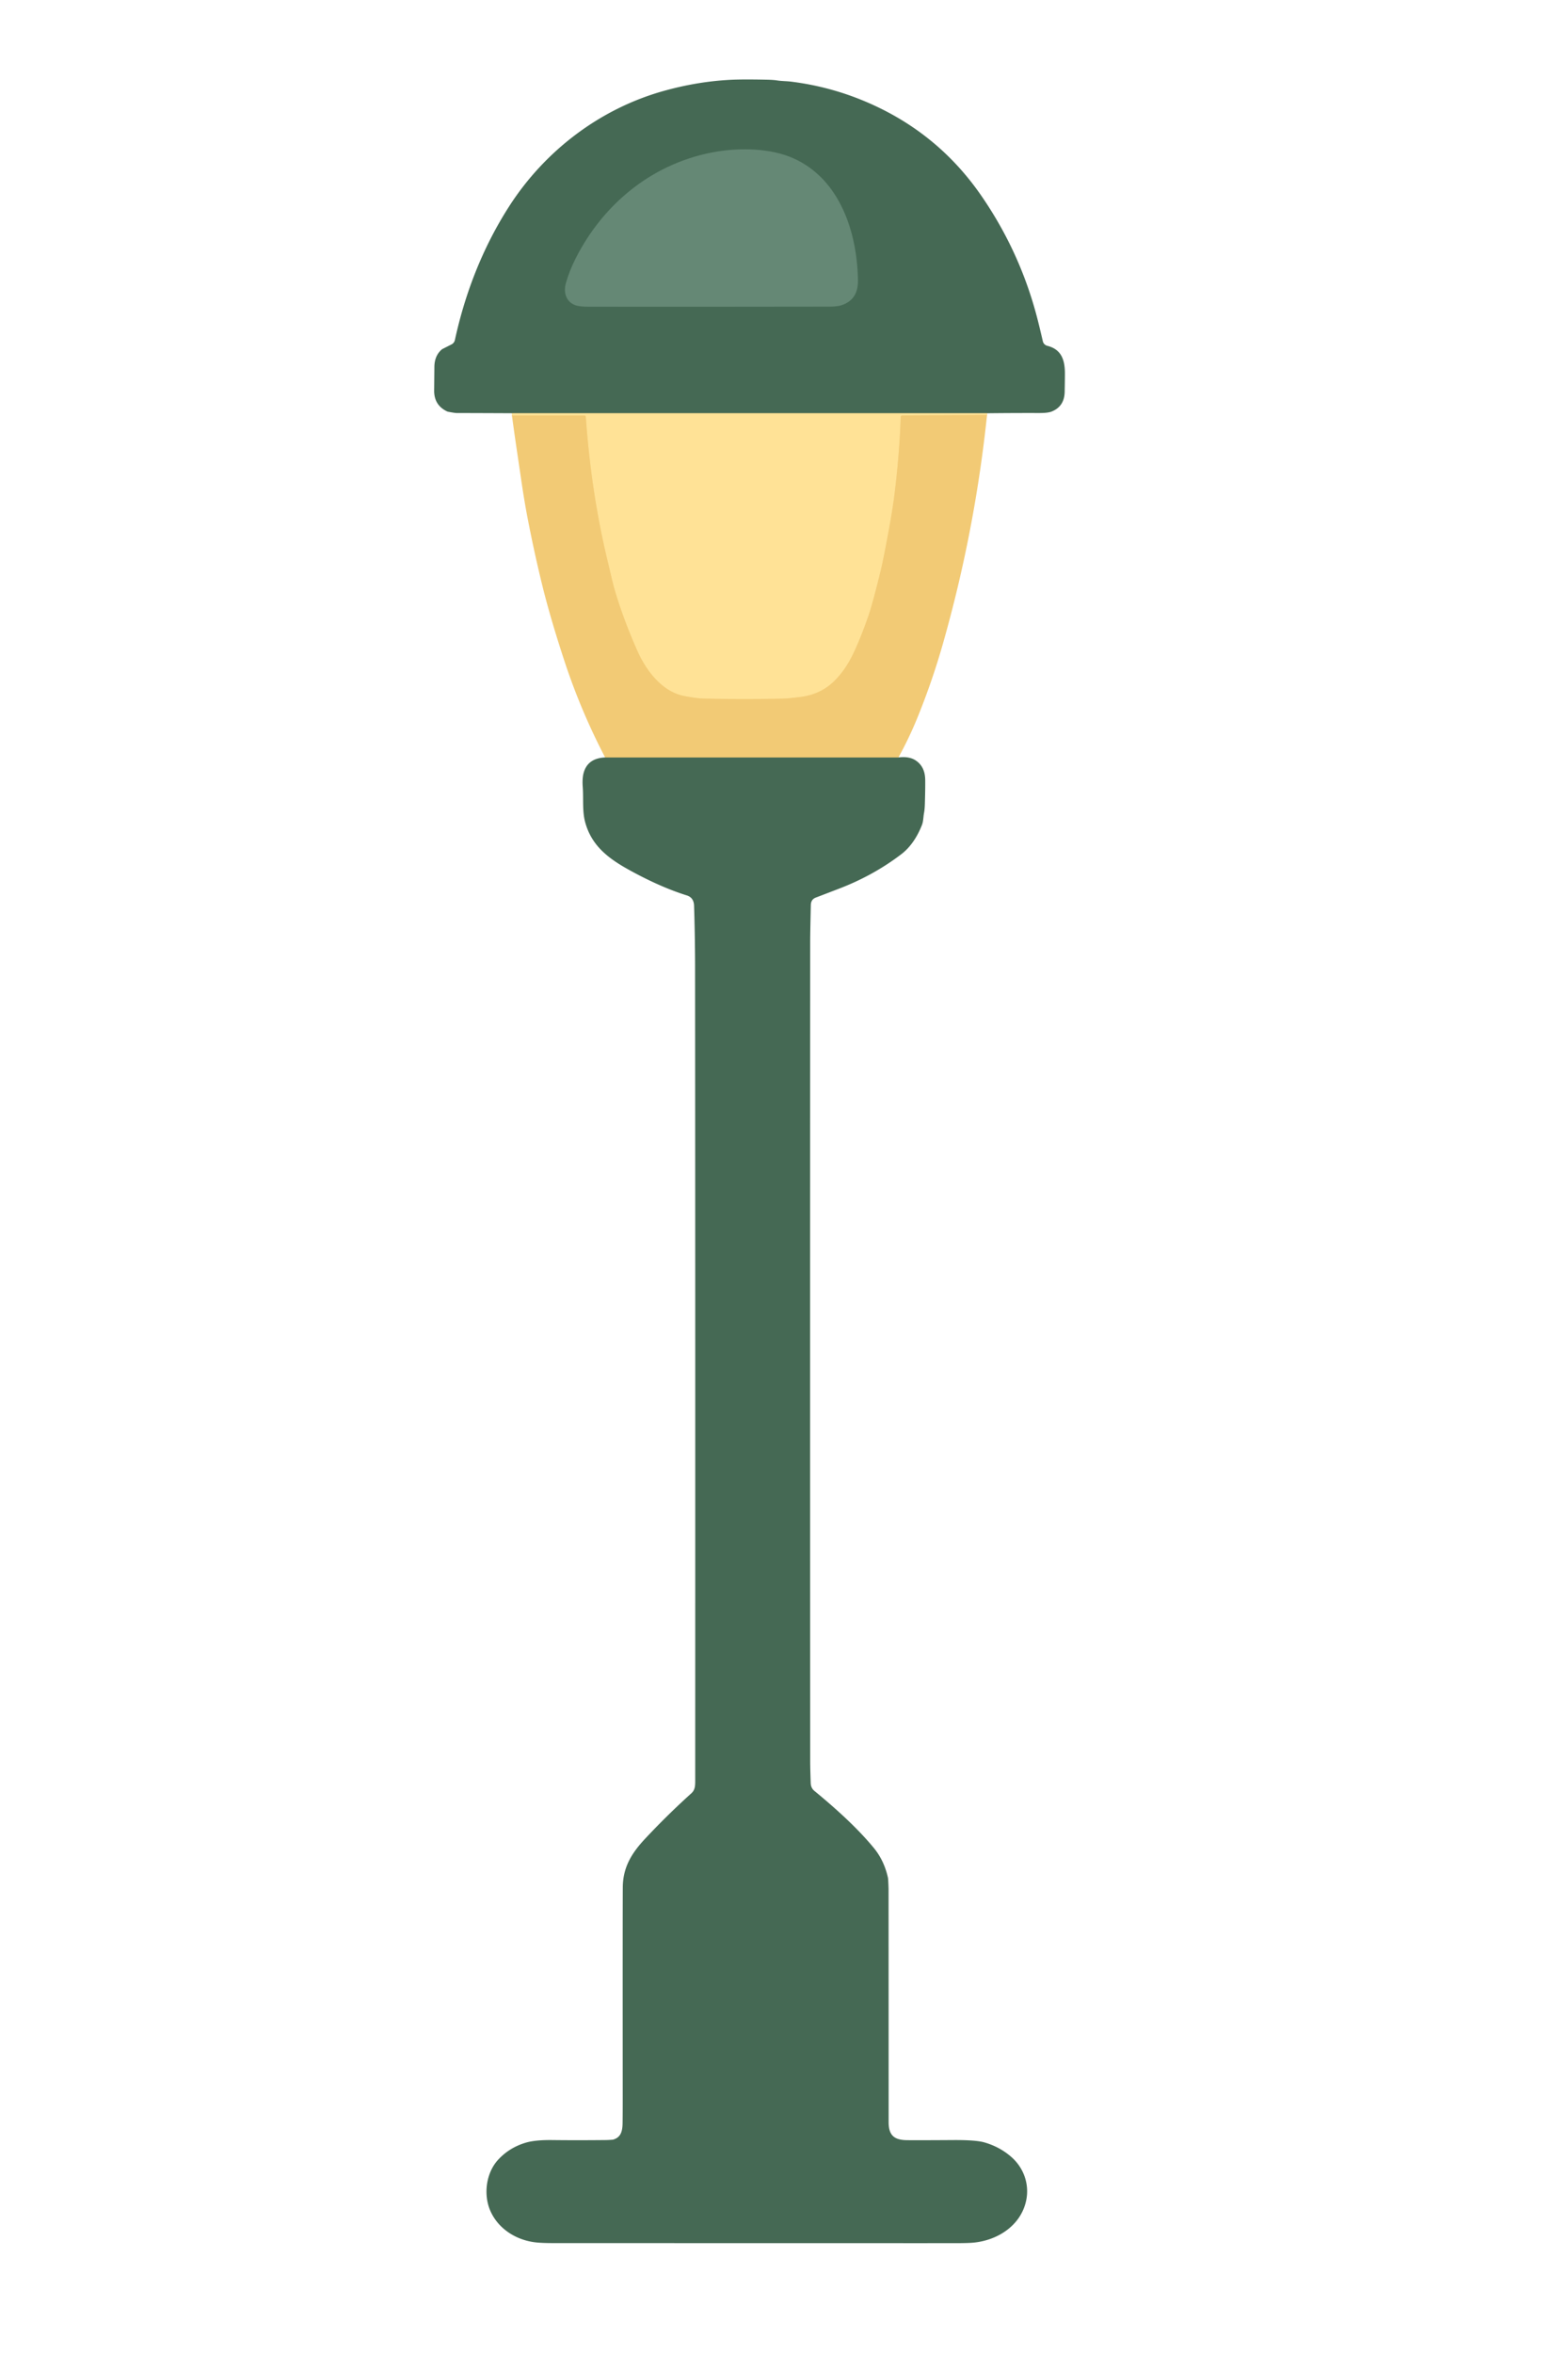 <?xml version="1.0" encoding="UTF-8" standalone="no"?>
<!DOCTYPE svg PUBLIC "-//W3C//DTD SVG 1.1//EN" "http://www.w3.org/Graphics/SVG/1.1/DTD/svg11.dtd">
<svg xmlns="http://www.w3.org/2000/svg" version="1.1" viewBox="0.00 0.00 1024.00 1536.00">
<g stroke-width="0.70" fill="none" stroke-linecap="butt">
<path stroke="#a2a675" vector-effect="non-scaling-stroke" d="
  M 644.77 269.77
  L 334.26 269.75"
/>
<path stroke="#f9d686" vector-effect="non-scaling-stroke" d="
  M 644.60 270.88
  L 589.26 271.18
  A 1.03 1.03 0.0 0 0 588.23 272.18
  Q 587.45 295.48 584.36 321.06
  Q 583.02 332.16 580.33 346.63
  Q 576.79 365.74 575.26 372.02
  Q 569.92 393.97 567.09 402.12
  Q 561.63 417.81 556.54 428.07
  Q 551.50 438.21 544.32 445.05
  Q 535.49 453.45 522.52 455.01
  C 519.62 455.36 514.40 456.03 509.81 456.11
  Q 484.07 456.57 460.12 456.05
  C 455.47 455.94 450.83 455.13 446.80 454.35
  C 432.34 451.54 421.93 437.71 416.21 424.81
  Q 407.11 404.30 401.56 385.48
  C 399.93 379.95 398.82 374.52 396.86 366.44
  Q 386.06 321.75 382.57 272.07
  A 0.91 0.90 -2.0 0 0 381.66 271.23
  L 334.34 271.25"
/>
<path stroke="#9c9a65" vector-effect="non-scaling-stroke" d="
  M 586.74 494.45
  L 395.19 494.45"
/>
</g>
<g fill="#456954">
<path d="
  M 644.77 269.77
  L 334.26 269.75
  Q 316.25 269.66 298.25 269.62
  Q 297.12 269.62 292.75 268.80
  A 3.46 3.17 60.5 0 1 291.86 268.51
  Q 283.38 264.40 283.53 254.76
  Q 283.54 254.50 283.68 239.49
  Q 283.75 232.10 288.65 228.00
  A 0.96 0.80 5.2 0 1 288.78 227.91
  L 294.87 224.82
  A 4.22 4.18 -7.6 0 0 297.07 221.97
  C 303.79 191.07 315.31 161.49 332.49 134.73
  C 355.73 98.52 391.65 71.10 433.19 59.43
  Q 455.74 53.10 477.75 52.07
  Q 485.25 51.72 500.38 52.02
  Q 505.05 52.11 507.46 52.50
  C 510.62 53.00 513.63 52.91 516.84 53.32
  Q 540.06 56.25 561.44 64.76
  Q 610.89 84.44 640.70 127.54
  Q 665.72 163.72 677.01 206.25
  Q 678.67 212.52 681.03 222.76
  A 4.02 4.00 0.6 0 0 683.96 225.74
  C 692.87 227.98 695.42 234.53 695.45 243.56
  Q 695.46 247.27 695.30 255.77
  Q 695.12 265.40 686.68 268.69
  Q 684.27 269.63 678.52 269.62
  Q 661.64 269.57 644.77 269.77
  Z"
/>
<path d="
  M 395.19 494.45
  L 586.74 494.45
  Q 593.50 493.63 597.60 496.15
  Q 604.09 500.14 604.22 509.02
  Q 604.30 514.30 604.01 524.38
  Q 603.91 528.22 603.46 530.63
  C 602.86 533.86 603.11 536.01 601.96 538.87
  Q 596.98 551.25 588.46 557.73
  Q 570.39 571.47 548.24 579.99
  Q 534.63 585.23 532.87 585.88
  Q 529.60 587.09 529.52 590.76
  C 529.35 599.22 529.10 608.72 529.10 615.74
  Q 529.00 890.89 529.11 1150.25
  Q 529.12 1154.68 529.45 1164.01
  Q 529.56 1167.20 531.88 1169.10
  C 546.05 1180.74 560.16 1193.53 570.70 1206.37
  Q 577.40 1214.52 579.89 1225.77
  Q 580.10 1226.74 580.28 1233.00
  Q 580.29 1233.49 580.33 1385.25
  C 580.34 1393.20 583.31 1396.74 591.38 1397.04
  Q 595.22 1397.18 622.64 1397.00
  Q 637.20 1396.91 642.76 1398.50
  Q 652.90 1401.40 660.45 1408.02
  C 668.54 1415.09 672.45 1425.87 670.11 1436.66
  C 666.65 1452.64 651.84 1462.31 636.02 1463.93
  Q 632.59 1464.29 624.78 1464.30
  Q 607.15 1464.33 361.00 1464.26
  Q 355.42 1464.26 351.26 1463.93
  C 337.93 1462.87 325.51 1455.37 320.18 1443.09
  C 315.57 1432.43 317.42 1418.20 325.57 1409.56
  Q 332.91 1401.77 343.49 1398.67
  Q 349.66 1396.87 360.64 1397.00
  Q 376.18 1397.19 395.25 1397.00
  Q 397.29 1396.98 399.86 1396.78
  A 3.61 3.24 -53.3 0 0 400.71 1396.61
  C 405.54 1395.08 406.51 1391.11 406.59 1385.92
  Q 406.68 1379.55 406.67 1367.75
  Q 406.60 1250.52 406.72 1232.00
  C 406.81 1218.91 412.51 1209.69 421.30 1200.29
  Q 435.80 1184.79 451.44 1170.69
  C 454.17 1168.24 454.02 1165.33 454.02 1161.19
  Q 454.10 817.52 453.93 629.60
  C 453.92 619.40 453.65 602.35 453.27 591.24
  Q 453.09 585.94 448.52 584.51
  Q 431.49 579.18 411.75 568.37
  C 397.93 560.81 386.54 552.59 382.20 536.90
  C 380.17 529.56 381.15 521.61 380.56 513.67
  Q 380.15 508.05 381.19 504.39
  Q 383.87 494.94 395.19 494.45
  Z"
/>
</g>
<path fill="#ffe296" d="
  M 644.77 269.77
  L 644.60 270.88
  L 589.26 271.18
  A 1.03 1.03 0.0 0 0 588.23 272.18
  Q 587.45 295.48 584.36 321.06
  Q 583.02 332.16 580.33 346.63
  Q 576.79 365.74 575.26 372.02
  Q 569.92 393.97 567.09 402.12
  Q 561.63 417.81 556.54 428.07
  Q 551.50 438.21 544.32 445.05
  Q 535.49 453.45 522.52 455.01
  C 519.62 455.36 514.40 456.03 509.81 456.11
  Q 484.07 456.57 460.12 456.05
  C 455.47 455.94 450.83 455.13 446.80 454.35
  C 432.34 451.54 421.93 437.71 416.21 424.81
  Q 407.11 404.30 401.56 385.48
  C 399.93 379.95 398.82 374.52 396.86 366.44
  Q 386.06 321.75 382.57 272.07
  A 0.91 0.90 -2.0 0 0 381.66 271.23
  L 334.34 271.25
  L 334.26 269.75
  L 644.77 269.77
  Z"
/>
<path fill="#f2ca75" d="
  M 644.60 270.88
  Q 636.66 346.77 615.86 419.96
  Q 608.84 444.66 599.16 468.44
  Q 593.73 481.78 586.74 494.45
  L 395.19 494.45
  Q 379.31 464.06 368.60 431.49
  Q 359.43 403.60 354.16 382.19
  Q 348.97 361.10 344.55 338.24
  Q 342.35 326.87 340.19 311.97
  C 338.22 298.42 336.13 284.87 334.34 271.25
  L 381.66 271.23
  A 0.91 0.90 -2.0 0 1 382.57 272.07
  Q 386.06 321.75 396.86 366.44
  C 398.82 374.52 399.93 379.95 401.56 385.48
  Q 407.11 404.30 416.21 424.81
  C 421.93 437.71 432.34 451.54 446.80 454.35
  C 450.83 455.13 455.47 455.94 460.12 456.05
  Q 484.07 456.57 509.81 456.11
  C 514.40 456.03 519.62 455.36 522.52 455.01
  Q 535.49 453.45 544.32 445.05
  Q 551.50 438.21 556.54 428.07
  Q 561.63 417.81 567.09 402.12
  Q 569.92 393.97 575.26 372.02
  Q 576.79 365.74 580.33 346.63
  Q 583.02 332.16 584.36 321.06
  Q 587.45 295.48 588.23 272.18
  A 1.03 1.03 0.0 0 1 589.26 271.18
  L 644.60 270.88
  Z"
/>
<path fill="#658875" d="
  M 376.22 199.40
  C 369.86 197.42 367.74 191.17 369.57 184.77
  Q 371.83 176.84 375.86 168.84
  C 394.29 132.22 427.52 105.62 468.22 98.95
  C 484.09 96.34 503.39 96.82 517.93 103.24
  C 548.46 116.72 559.83 151.62 560.30 183.07
  Q 560.49 195.67 549.59 199.24
  C 547.15 200.04 543.93 200.15 541.81 200.16
  Q 465.17 200.30 384.55 200.22
  Q 378.82 200.22 376.22 199.40
  Z"
/>
</svg>
